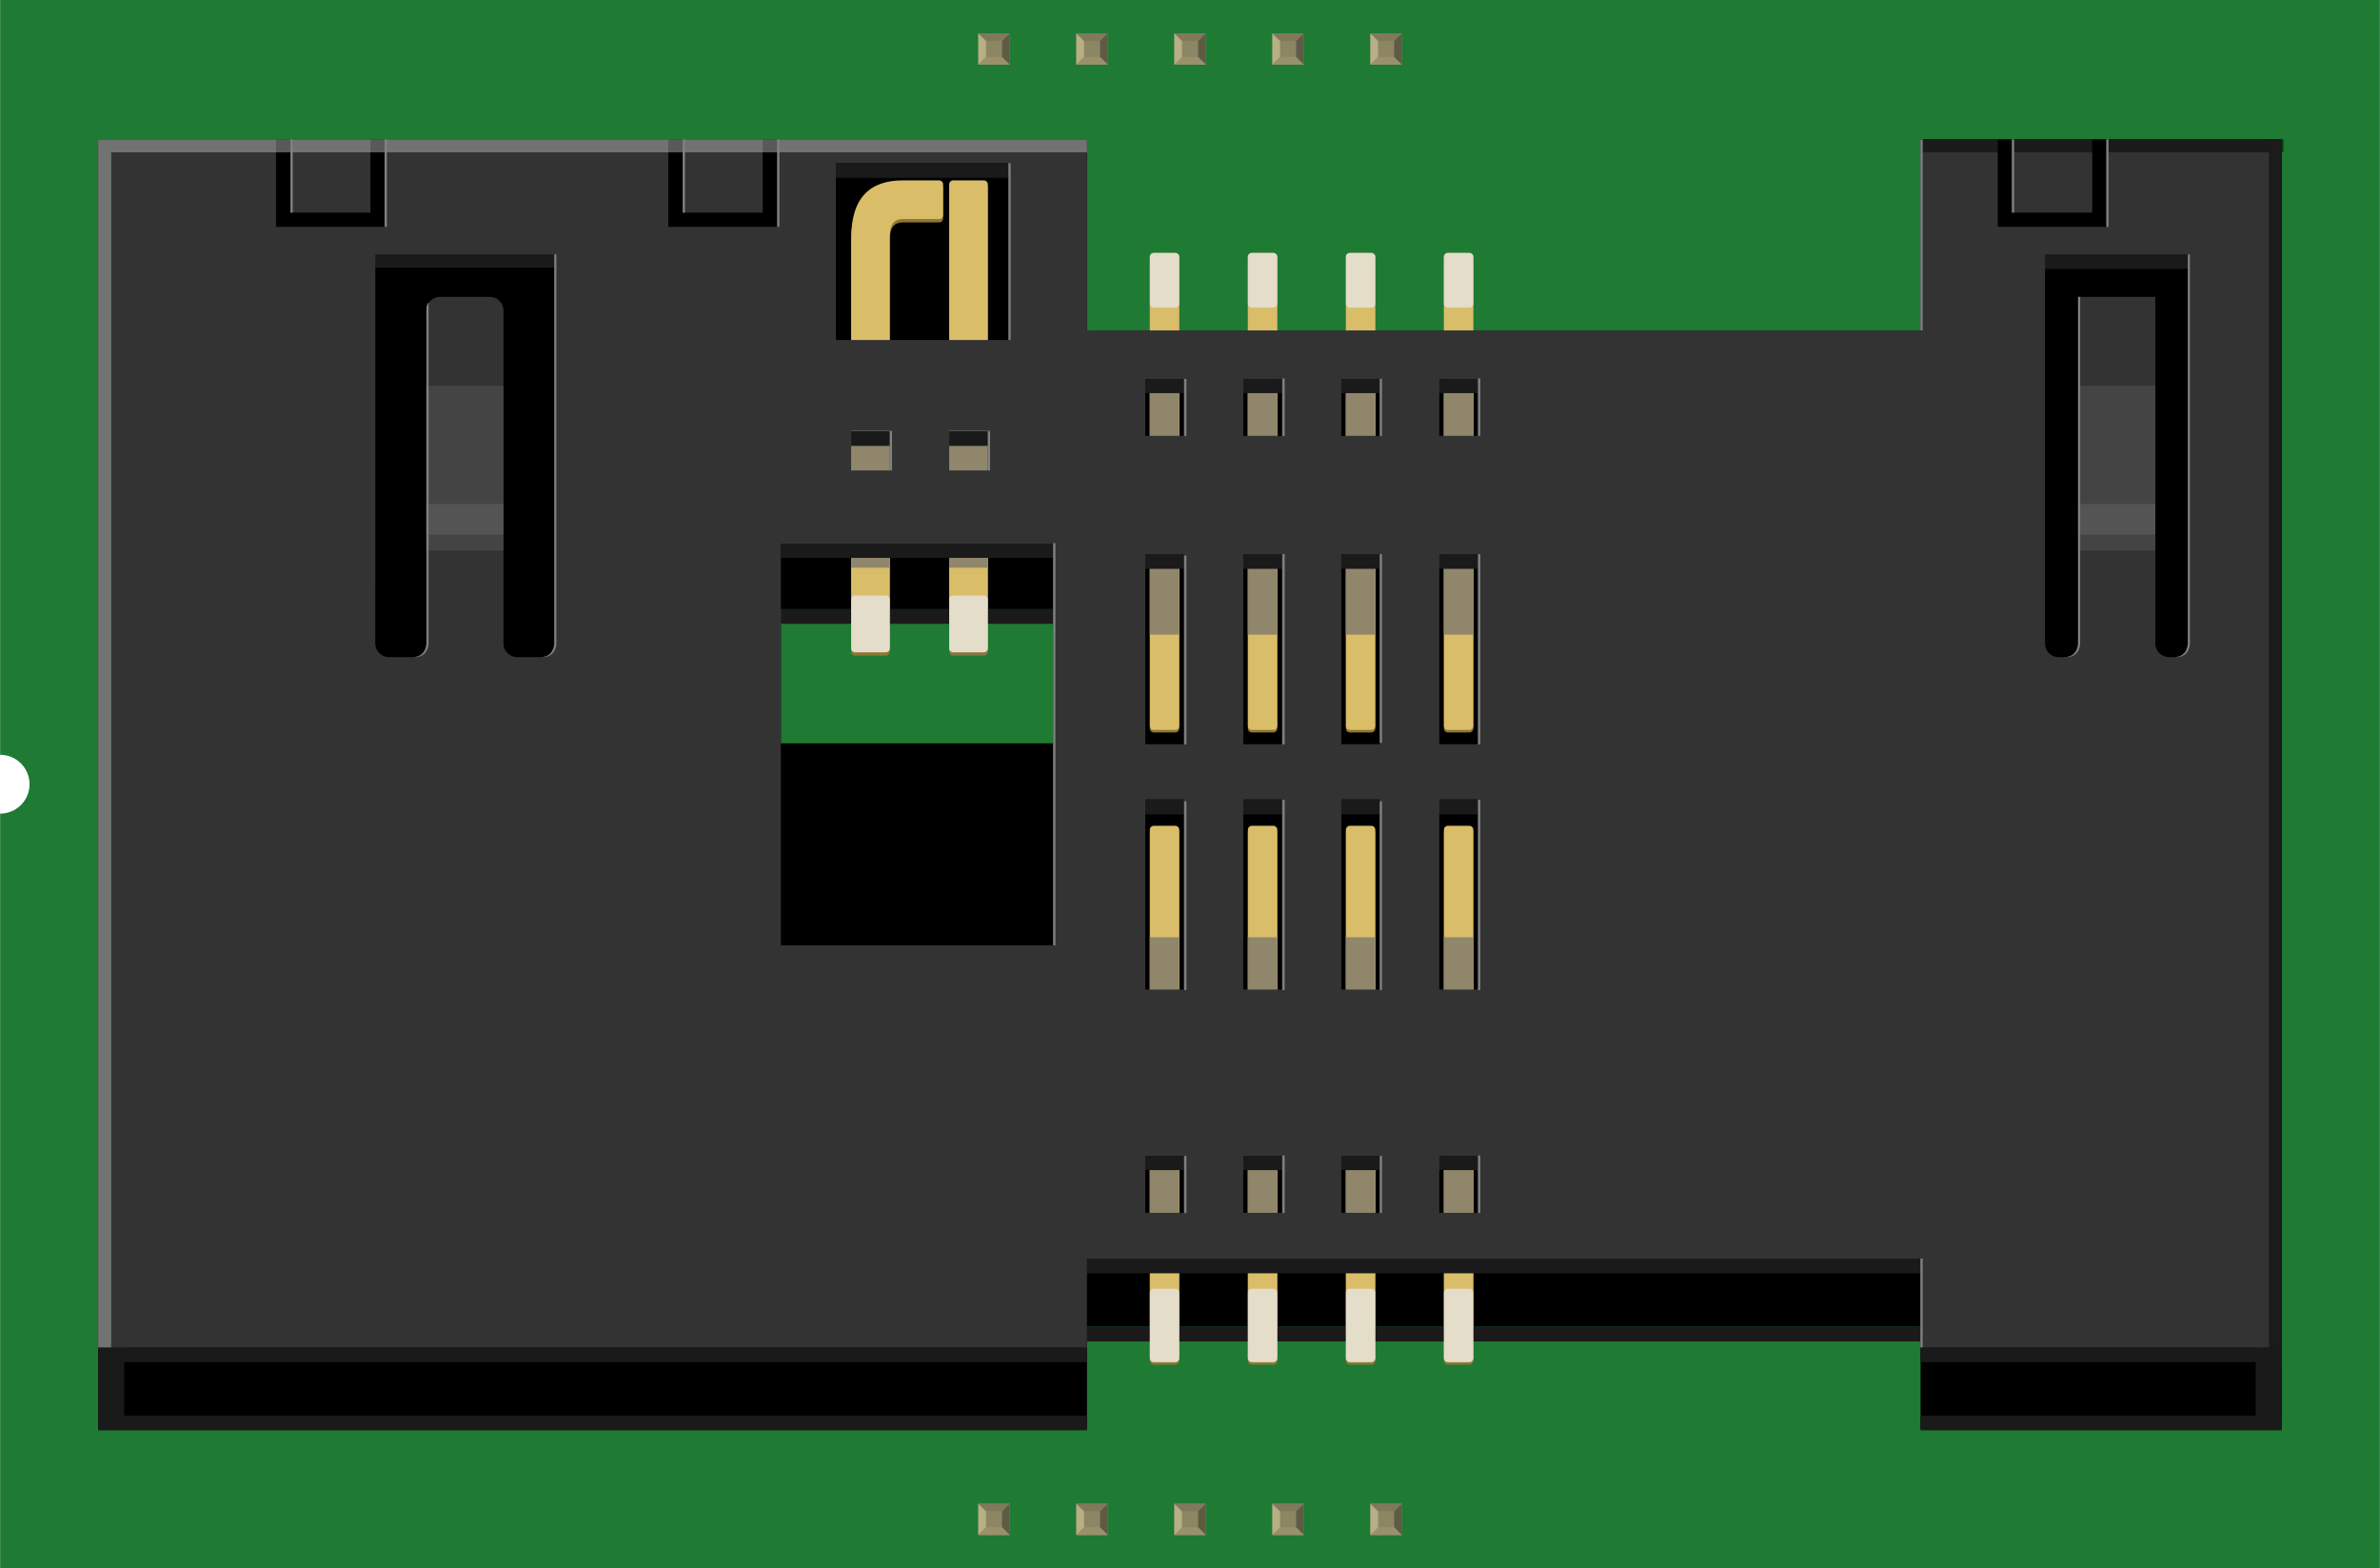<?xml version='1.0' encoding='UTF-8' standalone='no'?>
<!-- Created with Fritzing (http://www.fritzing.org/) -->
<svg xmlns="http://www.w3.org/2000/svg" width="2.428in" x="0in" version="1.2" y="0in"  height="1.6in" viewBox="0 0 2427.74 1600" baseProfile="tiny" xmlns:svg="http://www.w3.org/2000/svg">
 <desc>Fritzing breadboard generated by brd2svg</desc>
 <g id="breadboard">
  <g id="icon">
   <path fill="#1F7A34" stroke="none" stroke-width="0" d="M0,0L0,770A30,30 0 0 1 0,830L0,1600L2427.74,1600L2427.74,0L0,0z"/>
   <g transform="translate(100,142.125)">
    <path stroke-width="0" d="M1008.78,1315.75l0,-104.389l850.389,0l0,104.389l368.569,0L2227.74,0L1859.17,0l0,194.958L1008.78,194.958L1008.78,0L0,0l0,1315.75L1008.78,1315.75zM696.472,479.292l277.778,0l0,136.903l-277.778,0L696.472,479.292z"/>
    <g stroke-width="0">
     <g stroke-width="0">
      <g stroke-width="0">
       <path fill="#8E7735" stroke-width="0" d="M1372.9,122.514c0,-2.208,1.806,-4,4,-4l22,0c2.194,0,4,1.792,4,4l0,478.569c0,2.208,-1.806,4,-4,4l-21.986,0c-2.194,0,-4,-1.792,-4,-4L1372.9,122.514z"/>
      </g>
      <g stroke-width="0">
       <path fill="#8E7735" stroke-width="0" d="M1272.92,122.514c0,-2.208,1.806,-4,4,-4l21.986,0c2.194,0,4,1.792,4,4l0,478.569c0,2.208,-1.806,4,-4,4l-21.986,0c-2.194,0,-4,-1.792,-4,-4L1272.92,122.514z"/>
      </g>
      <g stroke-width="0">
       <path fill="#8E7735" stroke-width="0" d="M1172.9,122.514c0,-2.208,1.806,-4,4,-4l22,0c2.194,0,4,1.792,4,4l0,478.569c0,2.208,-1.806,4,-4,4l-21.986,0c-2.194,0,-4,-1.792,-4,-4L1172.9,122.514z"/>
      </g>
      <g stroke-width="0">
       <path fill="#8E7735" stroke-width="0" d="M1072.9,122.514c0,-2.208,1.792,-4,4,-4l21.986,0c2.208,0,4,1.792,4,4l0,478.569c0,2.208,-1.792,4,-4,4l-21.986,0c-2.208,0,-4,-1.792,-4,-4L1072.9,122.514z"/>
      </g>
     </g>
    </g>
    <g stroke-width="0">
     <g stroke-width="0">
      <g stroke-width="0">
       <path fill="#8E7735" stroke-width="0" d="M1372.92,706.917c0,-2.194,1.806,-4,4,-4l21.986,0c2.194,0,4,1.806,4,4l0,539.097c0,2.194,-1.806,4,-4,4l-21.986,0c-2.194,0,-4,-1.806,-4,-4L1372.92,706.917z"/>
      </g>
      <g stroke-width="0">
       <path fill="#8E7735" stroke-width="0" d="M1272.92,706.917c0,-2.194,1.806,-4,4,-4l21.986,0c2.194,0,4,1.806,4,4l0,539.097c0,2.194,-1.806,4,-4,4l-21.986,0c-2.194,0,-4,-1.806,-4,-4L1272.92,706.917z"/>
      </g>
      <g stroke-width="0">
       <path fill="#8E7735" stroke-width="0" d="M1172.92,706.917c0,-2.194,1.806,-4,4,-4l21.986,0c2.194,0,4,1.806,4,4l0,539.097c0,2.194,-1.806,4,-4,4l-21.986,0c-2.194,0,-4,-1.806,-4,-4L1172.92,706.917z"/>
      </g>
      <g stroke-width="0">
       <path fill="#8E7735" stroke-width="0" d="M1072.9,706.917c0,-2.194,1.792,-4,4,-4l21.986,0c2.208,0,4,1.806,4,4l0,539.097c0,2.194,-1.792,4,-4,4l-21.986,0c-2.208,0,-4,-1.806,-4,-4L1072.9,706.917z"/>
      </g>
     </g>
    </g>
    <g stroke-width="0">
     <path fill="#887746" stroke-width="0" d="M868.222,49.375c0,-2.208,1.792,-4,4,-4l31.375,0c2.208,0,4,1.792,4,4l0,473.347c0,2.208,-1.792,4,-4,4L872.222,526.722c-2.208,0,-4,-1.792,-4,-4L868.222,49.375z"/>
    </g>
    <g stroke-width="0">
     <path fill="#8E7735" stroke-width="0" d="M803.583,526.722c2.208,0,4,-1.792,4,-4c0,0,0,-409.986,0,-418.236s0.583,-19.708,13.167,-19.708s37.236,0,37.236,0c2.208,0,4,-1.792,4,-4L861.986,49.375c0,-2.208,-1.792,-4,-4,-4c0,0,-8.875,0,-37.236,0c-32.847,0,-52.542,17.014,-52.542,59.111c0,30.264,0,418.236,0,418.236c0,2.208,1.792,4,4,4L803.583,526.722z"/>
    </g>
    <rect width="277.778" x="696.472" y="479.292" fill="#1A1A1A" height="15" stroke-width="0"/>
    <g stroke-width="0">
     <polygon fill="#1A1A1A" points="0,1301.99,1008.78,1301.99,1008.78,1211.36,1859.17,1211.36,1859.17,1301.99,2227.74,1301.99,2227.74,1316.99,1859.17,1316.99,1859.17,1226.36,1008.78,1226.36,1008.78,1316.99,0,1316.99" stroke-width="0"/>
    </g>
    <g stroke-width="0">
     <g stroke-width="0">
      <g stroke-width="0">
       <path fill="#DABD68" stroke-width="0" d="M1372.9,119.903c0,-2.208,1.806,-4,4,-4l22,0c2.194,0,4,1.792,4,4L1402.9,598.472c0,2.208,-1.806,4,-4,4l-21.986,0c-2.194,0,-4,-1.792,-4,-4L1372.9,119.903z"/>
      </g>
      <g stroke-width="0">
       <path fill="#DABD68" stroke-width="0" d="M1272.92,119.903c0,-2.208,1.806,-4,4,-4l21.986,0c2.194,0,4,1.792,4,4L1302.9,598.472c0,2.208,-1.806,4,-4,4l-21.986,0c-2.194,0,-4,-1.792,-4,-4L1272.92,119.903z"/>
      </g>
      <g stroke-width="0">
       <path fill="#DABD68" stroke-width="0" d="M1172.9,119.903c0,-2.208,1.806,-4,4,-4l22,0c2.194,0,4,1.792,4,4L1202.9,598.472c0,2.208,-1.806,4,-4,4l-21.986,0c-2.194,0,-4,-1.792,-4,-4L1172.9,119.903z"/>
      </g>
      <g stroke-width="0">
       <path fill="#DABD68" stroke-width="0" d="M1072.9,119.903c0,-2.208,1.792,-4,4,-4l21.986,0c2.208,0,4,1.792,4,4L1102.89,598.472c0,2.208,-1.792,4,-4,4l-21.986,0c-2.208,0,-4,-1.792,-4,-4L1072.9,119.903z"/>
      </g>
     </g>
    </g>
    <g stroke-width="0">
     <rect width="29.986" x="1372.92" y="218.333" fill="#8F866C" height="286.917" stroke-width="0"/>
     <rect width="29.986" x="1272.92" y="218.333" fill="#8F866C" height="286.917" stroke-width="0"/>
     <rect width="29.986" x="1172.92" y="218.333" fill="#8F866C" height="286.917" stroke-width="0"/>
     <rect width="29.986" x="1072.9" y="218.333" fill="#8F866C" height="286.917" stroke-width="0"/>
    </g>
    <g stroke-width="0">
     <g stroke-width="0">
      <g stroke-width="0">
       <path fill="#DABD68" stroke-width="0" d="M1372.92,704.306c0,-2.194,1.806,-4,4,-4l21.986,0c2.194,0,4,1.806,4,4l0,539.097c0,2.194,-1.806,4,-4,4l-21.986,0c-2.194,0,-4,-1.806,-4,-4L1372.92,704.306z"/>
      </g>
      <g stroke-width="0">
       <path fill="#DABD68" stroke-width="0" d="M1272.92,704.306c0,-2.194,1.806,-4,4,-4l21.986,0c2.194,0,4,1.806,4,4l0,539.097c0,2.194,-1.806,4,-4,4l-21.986,0c-2.194,0,-4,-1.806,-4,-4L1272.92,704.306z"/>
      </g>
      <g stroke-width="0">
       <path fill="#DABD68" stroke-width="0" d="M1172.92,704.306c0,-2.194,1.806,-4,4,-4l21.986,0c2.194,0,4,1.806,4,4l0,539.097c0,2.194,-1.806,4,-4,4l-21.986,0c-2.194,0,-4,-1.806,-4,-4L1172.92,704.306z"/>
      </g>
      <g stroke-width="0">
       <path fill="#DABD68" stroke-width="0" d="M1072.9,704.306c0,-2.194,1.792,-4,4,-4l21.986,0c2.208,0,4,1.806,4,4l0,539.097c0,2.194,-1.792,4,-4,4l-21.986,0c-2.208,0,-4,-1.806,-4,-4L1072.9,704.306z"/>
      </g>
     </g>
    </g>
    <g opacity="0.77" stroke-width="0">
     <g stroke-width="0">
      <g stroke-width="0">
       <path fill="#E6E6E6" stroke-width="0" d="M1372.92,1176.54c0,-2.194,1.806,-4,4,-4l21.986,0c2.194,0,4,1.806,4,4l0,66.875c0,2.194,-1.806,4,-4,4l-21.986,0c-2.194,0,-4,-1.806,-4,-4L1372.92,1176.54z"/>
      </g>
      <g stroke-width="0">
       <path fill="#E6E6E6" stroke-width="0" d="M1272.92,1176.54c0,-2.194,1.806,-4,4,-4l21.986,0c2.194,0,4,1.806,4,4l0,66.875c0,2.194,-1.806,4,-4,4l-21.986,0c-2.194,0,-4,-1.806,-4,-4L1272.92,1176.54z"/>
      </g>
      <g stroke-width="0">
       <path fill="#E6E6E6" stroke-width="0" d="M1172.92,1176.54c0,-2.194,1.806,-4,4,-4l21.986,0c2.194,0,4,1.806,4,4l0,66.875c0,2.194,-1.806,4,-4,4l-21.986,0c-2.194,0,-4,-1.806,-4,-4L1172.92,1176.54z"/>
      </g>
      <g stroke-width="0">
       <path fill="#E6E6E6" stroke-width="0" d="M1072.9,1176.54c0,-2.194,1.792,-4,4,-4l21.986,0c2.208,0,4,1.806,4,4l0,66.875c0,2.194,-1.792,4,-4,4l-21.986,0c-2.208,0,-4,-1.806,-4,-4L1072.9,1176.54z"/>
      </g>
     </g>
    </g>
    <g opacity="0.77" stroke-width="0">
     <g stroke-width="0">
      <g stroke-width="0">
       <path fill="#E6E6E6" stroke-width="0" d="M1372.92,119.903c0,-2.208,1.806,-4,4,-4l21.986,0c2.194,0,4,1.792,4,4l0,47.778c0,2.208,-1.806,4,-4,4l-21.986,0c-2.194,0,-4,-1.792,-4,-4L1372.92,119.903z"/>
      </g>
      <g stroke-width="0">
       <path fill="#E6E6E6" stroke-width="0" d="M1272.92,119.903c0,-2.208,1.806,-4,4,-4l21.986,0c2.194,0,4,1.792,4,4l0,47.778c0,2.208,-1.806,4,-4,4l-21.986,0c-2.194,0,-4,-1.792,-4,-4L1272.92,119.903z"/>
      </g>
      <g stroke-width="0">
       <path fill="#E6E6E6" stroke-width="0" d="M1172.92,119.903c0,-2.208,1.806,-4,4,-4l21.986,0c2.194,0,4,1.792,4,4l0,47.778c0,2.208,-1.806,4,-4,4l-21.986,0c-2.194,0,-4,-1.792,-4,-4L1172.92,119.903z"/>
      </g>
      <g stroke-width="0">
       <path fill="#E6E6E6" stroke-width="0" d="M1072.9,119.903c0,-2.208,1.792,-4,4,-4l21.986,0c2.208,0,4,1.792,4,4l0,47.778c0,2.208,-1.792,4,-4,4l-21.986,0c-2.208,0,-4,-1.792,-4,-4L1072.9,119.903z"/>
      </g>
     </g>
    </g>
    <g stroke-width="0">
     <rect width="29.986" x="1372.92" y="814.028" fill="#8F866C" height="288.833" stroke-width="0"/>
     <rect width="29.986" x="1272.92" y="814.028" fill="#8F866C" height="288.833" stroke-width="0"/>
     <rect width="29.986" x="1172.92" y="814.028" fill="#8F866C" height="288.833" stroke-width="0"/>
     <rect width="29.986" x="1072.9" y="814.028" fill="#8F866C" height="288.833" stroke-width="0"/>
    </g>
    <g stroke-width="0">
     <path fill="#DABD68" stroke-width="0" d="M868.222,45.903c0,-2.208,1.792,-4,4,-4l31.375,0c2.208,0,4,1.792,4,4l0,473.347c0,2.208,-1.792,4,-4,4L872.222,523.25c-2.208,0,-4,-1.792,-4,-4L868.222,45.903z"/>
    </g>
    <g opacity="0.77" stroke-width="0">
     <path fill="#E6E6E6" stroke-width="0" d="M868.222,469.347c0,-2.208,1.792,-4,4,-4l31.375,0c2.208,0,4,1.792,4,4l0,49.903c0,2.208,-1.792,4,-4,4L872.222,523.25c-2.208,0,-4,-1.792,-4,-4L868.222,469.347z"/>
    </g>
    <rect width="39.375" x="868.222" y="218.333" fill="#8F866C" height="218.694" stroke-width="0"/>
    <g stroke-width="0">
     <path fill="#DABD68" stroke-width="0" d="M803.583,523.25c2.208,0,4,-1.792,4,-4c0,0,0,-409.986,0,-418.236s0.583,-19.708,13.167,-19.708s37.236,0,37.236,0c2.208,0,4,-1.792,4,-4L861.986,45.903c0,-2.208,-1.792,-4,-4,-4c0,0,-8.875,0,-37.236,0c-32.847,0,-52.542,17.014,-52.542,59.111c0,30.264,0,418.236,0,418.236c0,2.208,1.792,4,4,4L803.583,523.25z"/>
    </g>
    <rect width="39.375" x="768.222" y="218.333" fill="#8F866C" height="218.694" stroke-width="0"/>
    <rect width="26.625" x="0" y="1232.42" fill="#1A1A1A" height="83.333" stroke-width="0"/>
    <rect width="26.611" x="2201.12" y="1232.42" fill="#1A1A1A" height="83.333" stroke-width="0"/>
    <g stroke-width="0">
     <polygon fill="#1A1A1A" points="0,1232.42,1008.78,1232.42,1008.78,1141.79,1859.17,1141.79,1859.17,1232.42,2227.74,1232.42,2227.74,1247.42,1859.17,1247.42,1859.17,1156.81,1008.78,1156.81,1008.78,1247.42,0,1247.42" stroke-width="0"/>
    </g>
    <rect width="13.306" x="2211.24" y="0" height="1232.42" stroke-width="0"/>
    <g opacity="0.77" stroke-width="0">
     <path fill="#E6E6E6" stroke-width="0" d="M768.222,469.347c0,-2.208,1.792,-4,4,-4l31.375,0c2.208,0,4,1.792,4,4l0,49.903c0,2.208,-1.792,4,-4,4L772.222,523.25c-2.208,0,-4,-1.792,-4,-4L768.222,469.347z"/>
    </g>
    <rect width="277.778" x="696.472" y="411.972" fill="#1A1A1A" height="15" stroke-width="0"/>
    <rect width="177.139" x="752.611" y="24.306" fill="#1A1A1A" height="15" stroke-width="0"/>
    <rect width="177.139" x="752.611" y="297.736" fill="#1A1A1A" height="15" stroke-width="0"/>
    <rect width="383.083" x="1055.56" y="243.917" fill="#1A1A1A" height="15" stroke-width="0"/>
    <rect width="383.083" x="196.194" y="115.903" fill="#1A1A1A" height="15" stroke-width="0"/>
    <rect width="223.958" x="1935.18" y="117.208" fill="#1A1A1A" height="15" stroke-width="0"/>
    <rect width="383.083" x="1055.56" y="423.153" fill="#1A1A1A" height="15" stroke-width="0"/>
    <rect width="383.083" x="1055.56" y="673.75" fill="#1A1A1A" height="15" stroke-width="0"/>
    <rect width="383.083" x="1055.56" y="1036.56" fill="#1A1A1A" height="15" stroke-width="0"/>
    <g stroke-width="0">
     <rect width="81.597" x="1952.71" y="0" fill="#333333" height="74.778" stroke-width="0"/>
     <rect width="81.597" x="196.194" y="0" fill="#333333" height="74.778" stroke-width="0"/>
     <path fill="#333333" stroke-width="0" d="M1008.78,1232.42l0,-90.611l850.389,0l0,90.611l368.569,0L2227.74,0l-178.667,0l0,89.306l-111.111,0L1937.96,0l-78.792,0l0,194.958L1008.78,194.958L1008.78,0L692.722,0l0,89.306l-111.111,0L581.611,0L292.542,0l0,89.306l-111.111,0L181.431,0L0,0l0,1232.42L1008.78,1232.42zM1986.13,397.458L1986.13,131.292L1986.13,117.389l13.889,0l118.028,0l13.917,0l0,13.903l0,266.167l0,116.889c0,7.653,-6.25,13.903,-13.903,13.903l-5.472,0c-7.653,0,-13.903,-6.25,-13.903,-13.903l0,-116.889L2098.68,160.694l-78.708,0l0,236.764l0,116.889c0,7.653,-6.25,13.903,-13.903,13.903l-6.056,0c-7.653,0,-13.903,-6.25,-13.903,-13.903L1986.11,397.458zM752.611,24.194l177.083,0l0,180.556l-177.083,0L752.611,24.194zM696.472,412.5l277.778,0l0,409.736l-277.778,0L696.472,412.5zM282.708,397.458L282.708,131.292L282.708,117.389l13.903,0l155.056,0l13.903,0l0,13.903l0,266.167l0,116.889c0,7.653,-6.25,13.903,-13.903,13.903l-24.278,0c-7.653,0,-13.903,-6.25,-13.903,-13.903l0,-116.889L413.486,174.597c0,-7.653,-6.25,-13.903,-13.903,-13.903l-50.903,0c-7.653,0,-13.903,6.25,-13.903,13.903l0,222.861l0,116.889c0,7.653,-6.25,13.903,-13.903,13.903l-24.264,0c-7.653,0,-13.903,-6.25,-13.903,-13.903L282.708,397.458zM1368.22,244.375l39.375,0l0,58.125l-39.375,0L1368.22,244.375zM1268.22,244.375l39.375,0l0,58.125l-39.375,0L1268.22,244.375zM1168.22,244.375l39.375,0l0,58.125l-39.375,0L1168.22,244.375zM1068.21,244.375l39.375,0l0,58.125l-39.375,0L1068.21,244.375zM1368.22,1036.99l39.375,0l0,58.111l-39.375,0L1368.22,1036.99zM1268.22,1036.99l39.375,0l0,58.111l-39.375,0L1268.22,1036.99zM1168.22,1036.99l39.375,0l0,58.111l-39.375,0L1168.22,1036.99zM1068.21,1036.99l39.375,0l0,58.111l-39.375,0L1068.21,1036.99zM1368.22,423.125l39.375,0l0,194l-39.375,0L1368.22,423.125zM1268.22,423.125l39.375,0l0,194l-39.375,0L1268.22,423.125zM1168.22,423.125l39.375,0l0,194l-39.375,0L1168.22,423.125zM1068.21,423.125l39.375,0l0,194l-39.375,0L1068.21,423.125zM1368.22,673.389l39.375,0L1407.6,867.361l-39.375,0L1368.22,673.389zM1268.22,673.389l39.375,0L1307.6,867.361l-39.375,0L1268.22,673.389zM1168.22,673.389l39.375,0L1207.6,867.361l-39.375,0L1168.22,673.389zM1068.21,673.389l39.375,0L1107.58,867.361l-39.375,0L1068.21,673.389zM868.236,297.403l39.361,0l0,40.389l-39.361,0L868.236,297.403zM768.222,297.403l39.375,0l0,40.389l-39.375,0L768.222,297.403z"/>
     <rect width="81.597" x="596.361" y="0" fill="#333333" height="74.778" stroke-width="0"/>
    </g>
    <polygon opacity="0.5" fill="#B3B3B3" points="1008.78,0,13.306,0,0,0,0,13.292,0,1232.42,13.306,1232.42,13.306,13.292,1008.78,13.292" stroke-width="0"/>
    <polygon opacity="0.47" points="2229.47,0,2227.88,0,2214.58,0,1859.01,0,1859.01,13.292,2214.58,13.292,2214.58,1232.42,2227.88,1232.42,2227.88,13.292,2229.47,13.292" stroke-width="0"/>
    <g opacity="0.66" stroke-width="0">
     <rect width="78.708" x="334.778" y="251.417" fill="#4D4D4D" height="168.056" stroke-width="0"/>
     <rect width="78.708" x="334.778" y="371.986" fill="#666666" height="31.25" stroke-width="0"/>
    </g>
    <g opacity="0.66" stroke-width="0">
     <rect width="78.736" x="2019.96" y="251.417" fill="#4D4D4D" height="168.056" stroke-width="0"/>
     <rect width="78.736" x="2019.96" y="371.986" fill="#666666" height="31.25" stroke-width="0"/>
    </g>
    <g stroke-width="0">
     <path fill="#808080" stroke-width="0" d="M467.458,117.389l0,396.958c0,0,0,13.903,-13.903,13.903L451.389,528.25c13.903,0,13.903,-13.903,13.903,-13.903L465.292,117.389L467.458,117.389z"/>
     <path fill="#808080" stroke-width="0" d="M2133.97,117.389l0,396.958c0,0,0,13.903,-13.903,13.903l-2.167,0c13.903,0,13.903,-13.903,13.903,-13.903L2131.81,117.389L2133.97,117.389z"/>
     <rect width="2.319" x="292.208" y="0" fill="#808080" height="89.306" stroke-width="0"/>
     <rect width="2.319" x="974.264" y="411.917" fill="#808080" height="410.264" stroke-width="0"/>
     <rect width="2.319" x="196.194" y="0" fill="#808080" height="74.778" stroke-width="0"/>
     <rect width="2.333" x="2048.61" y="0" fill="#808080" height="89.306" stroke-width="0"/>
     <rect width="2.333" x="1952.28" y="0" fill="#808080" height="74.778" stroke-width="0"/>
     <rect width="2.333" x="1859.01" y="-0.028" fill="#808080" height="194.958" stroke-width="0"/>
     <rect width="2.333" x="1859.01" y="1141.79" fill="#808080" height="90.611" stroke-width="0"/>
     <rect width="2.319" x="692.708" y="0" fill="#808080" height="89.306" stroke-width="0"/>
     <rect width="2.319" x="596.361" y="0" fill="#808080" height="74.778" stroke-width="0"/>
     <rect width="2.319" x="928.597" y="24.292" fill="#808080" height="180.444" stroke-width="0"/>
     <rect width="2.319" x="807.583" y="297.403" fill="#808080" height="40.444" stroke-width="0"/>
     <rect width="2.319" x="907.597" y="297.403" fill="#808080" height="40.444" stroke-width="0"/>
     <rect width="2.319" x="1107.89" y="244.375" fill="#808080" height="58.194" stroke-width="0"/>
     <rect width="2.333" x="1208.14" y="243.917" fill="#808080" height="58.667" stroke-width="0"/>
     <rect width="2.319" x="1307.43" y="244.375" fill="#808080" height="58.194" stroke-width="0"/>
     <rect width="2.333" x="1407.68" y="243.917" fill="#808080" height="58.667" stroke-width="0"/>
     <rect width="2.319" x="1107.9" y="424.667" fill="#808080" height="192.611" stroke-width="0"/>
     <rect width="2.333" x="1208.14" y="423.139" fill="#808080" height="194.139" stroke-width="0"/>
     <rect width="2.319" x="1307.43" y="423.139" fill="#808080" height="192.611" stroke-width="0"/>
     <rect width="2.333" x="1407.68" y="423.139" fill="#808080" height="194.139" stroke-width="0"/>
     <rect width="2.319" x="1107.9" y="675.278" fill="#808080" height="192.611" stroke-width="0"/>
     <rect width="2.333" x="1208.14" y="673.736" fill="#808080" height="194.153" stroke-width="0"/>
     <rect width="2.319" x="1307.43" y="675.278" fill="#808080" height="192.611" stroke-width="0"/>
     <rect width="2.333" x="1407.68" y="673.736" fill="#808080" height="194.153" stroke-width="0"/>
     <rect width="2.319" x="1107.9" y="1037.04" fill="#808080" height="58.264" stroke-width="0"/>
     <rect width="2.333" x="1208.14" y="1036.57" fill="#808080" height="58.736" stroke-width="0"/>
     <rect width="2.319" x="1307.43" y="1037.04" fill="#808080" height="58.264" stroke-width="0"/>
     <rect width="2.333" x="1407.68" y="1036.57" fill="#808080" height="58.736" stroke-width="0"/>
     <path fill="#808080" stroke-width="0" d="M337.097,166.514l0,347.819c0,0,0,13.903,-13.903,13.903l-2.167,0c13.903,0,13.903,-13.903,13.903,-13.903s0,-323.278,0,-331.514S334.125,169.556,337.097,166.514z"/>
     <path fill="#808080" stroke-width="0" d="M2021.99,160.694l0,353.653c0,0,0,13.903,-13.903,13.903l-2.167,0c13.903,0,13.903,-13.903,13.903,-13.903L2019.82,160.694L2021.99,160.694z"/>
    </g>
   </g>
  </g>
  <g transform="translate(997.905,1534.05)">
   <rect width="31.93" x="0" y="0" fill="#8D8C8C" height="31.9" id="connector0pin" stroke-width="0"/>
   <rect width="16.444" x="7.792" y="7.735" fill="#8C8663" height="16.415" stroke-width="0"/>
   <polygon fill="#B8AF82" points="0,31.9,7.792,24.137,7.792,6.972,0,0" stroke-width="0"/>
   <polygon fill="#80795B" points="24.208,7.763,7.903,7.763,0,0,31.93,0" stroke-width="0"/>
   <polygon fill="#5E5B43" points="24.208,24.137,24.208,7.763,31.93,0,31.93,31.9" stroke-width="0"/>
   <polygon fill="#9A916C" points="0,31.9,7.875,24.137,24.208,24.137,31.93,31.9" stroke-width="0"/>
  </g>
  <g transform="translate(997.905,34.05)">
   <rect width="31.93" x="0" y="0" fill="#8D8C8C" height="31.9" id="connector9pin" stroke-width="0"/>
   <rect width="16.444" x="7.792" y="7.735" fill="#8C8663" height="16.415" stroke-width="0"/>
   <polygon fill="#B8AF82" points="0,31.9,7.792,24.137,7.792,6.972,0,0" stroke-width="0"/>
   <polygon fill="#80795B" points="24.208,7.763,7.903,7.763,0,0,31.93,0" stroke-width="0"/>
   <polygon fill="#5E5B43" points="24.208,24.137,24.208,7.763,31.93,0,31.93,31.9" stroke-width="0"/>
   <polygon fill="#9A916C" points="0,31.9,7.875,24.137,24.208,24.137,31.93,31.9" stroke-width="0"/>
  </g>
  <g transform="translate(1097.9,1534.05)">
   <rect width="31.93" x="0" y="0" fill="#8D8C8C" height="31.9" id="connector1pin" stroke-width="0"/>
   <rect width="16.444" x="7.792" y="7.735" fill="#8C8663" height="16.415" stroke-width="0"/>
   <polygon fill="#B8AF82" points="0,31.9,7.792,24.137,7.792,6.972,0,0" stroke-width="0"/>
   <polygon fill="#80795B" points="24.208,7.763,7.903,7.763,0,0,31.93,0" stroke-width="0"/>
   <polygon fill="#5E5B43" points="24.208,24.137,24.208,7.763,31.93,0,31.93,31.9" stroke-width="0"/>
   <polygon fill="#9A916C" points="0,31.9,7.875,24.137,24.208,24.137,31.93,31.9" stroke-width="0"/>
  </g>
  <g transform="translate(1097.9,34.05)">
   <rect width="31.93" x="0" y="0" fill="#8D8C8C" height="31.9" id="connector8pin" stroke-width="0"/>
   <rect width="16.444" x="7.792" y="7.735" fill="#8C8663" height="16.415" stroke-width="0"/>
   <polygon fill="#B8AF82" points="0,31.9,7.792,24.137,7.792,6.972,0,0" stroke-width="0"/>
   <polygon fill="#80795B" points="24.208,7.763,7.903,7.763,0,0,31.93,0" stroke-width="0"/>
   <polygon fill="#5E5B43" points="24.208,24.137,24.208,7.763,31.93,0,31.93,31.9" stroke-width="0"/>
   <polygon fill="#9A916C" points="0,31.9,7.875,24.137,24.208,24.137,31.93,31.9" stroke-width="0"/>
  </g>
  <g transform="translate(1197.9,1534.05)">
   <rect width="31.93" x="0" y="0" fill="#8D8C8C" height="31.9" id="connector2pin" stroke-width="0"/>
   <rect width="16.444" x="7.792" y="7.735" fill="#8C8663" height="16.415" stroke-width="0"/>
   <polygon fill="#B8AF82" points="0,31.9,7.792,24.137,7.792,6.972,0,0" stroke-width="0"/>
   <polygon fill="#80795B" points="24.208,7.763,7.903,7.763,0,0,31.93,0" stroke-width="0"/>
   <polygon fill="#5E5B43" points="24.208,24.137,24.208,7.763,31.93,0,31.93,31.9" stroke-width="0"/>
   <polygon fill="#9A916C" points="0,31.9,7.875,24.137,24.208,24.137,31.93,31.9" stroke-width="0"/>
  </g>
  <g transform="translate(1197.9,34.05)">
   <rect width="31.93" x="0" y="0" fill="#8D8C8C" height="31.9" id="connector7pin" stroke-width="0"/>
   <rect width="16.444" x="7.792" y="7.735" fill="#8C8663" height="16.415" stroke-width="0"/>
   <polygon fill="#B8AF82" points="0,31.9,7.792,24.137,7.792,6.972,0,0" stroke-width="0"/>
   <polygon fill="#80795B" points="24.208,7.763,7.903,7.763,0,0,31.93,0" stroke-width="0"/>
   <polygon fill="#5E5B43" points="24.208,24.137,24.208,7.763,31.93,0,31.93,31.9" stroke-width="0"/>
   <polygon fill="#9A916C" points="0,31.9,7.875,24.137,24.208,24.137,31.93,31.9" stroke-width="0"/>
  </g>
  <g transform="translate(1297.9,1534.05)">
   <rect width="31.93" x="0" y="0" fill="#8D8C8C" height="31.9" id="connector3pin" stroke-width="0"/>
   <rect width="16.444" x="7.792" y="7.735" fill="#8C8663" height="16.415" stroke-width="0"/>
   <polygon fill="#B8AF82" points="0,31.9,7.792,24.137,7.792,6.972,0,0" stroke-width="0"/>
   <polygon fill="#80795B" points="24.208,7.763,7.903,7.763,0,0,31.93,0" stroke-width="0"/>
   <polygon fill="#5E5B43" points="24.208,24.137,24.208,7.763,31.93,0,31.93,31.9" stroke-width="0"/>
   <polygon fill="#9A916C" points="0,31.9,7.875,24.137,24.208,24.137,31.93,31.9" stroke-width="0"/>
  </g>
  <g transform="translate(1297.9,34.05)">
   <rect width="31.93" x="0" y="0" fill="#8D8C8C" height="31.9" id="connector6pin" stroke-width="0"/>
   <rect width="16.444" x="7.792" y="7.735" fill="#8C8663" height="16.415" stroke-width="0"/>
   <polygon fill="#B8AF82" points="0,31.9,7.792,24.137,7.792,6.972,0,0" stroke-width="0"/>
   <polygon fill="#80795B" points="24.208,7.763,7.903,7.763,0,0,31.93,0" stroke-width="0"/>
   <polygon fill="#5E5B43" points="24.208,24.137,24.208,7.763,31.93,0,31.93,31.9" stroke-width="0"/>
   <polygon fill="#9A916C" points="0,31.9,7.875,24.137,24.208,24.137,31.93,31.9" stroke-width="0"/>
  </g>
  <g transform="translate(1397.9,1534.05)">
   <rect width="31.93" x="0" y="0" fill="#8D8C8C" height="31.9" id="connector4pin" stroke-width="0"/>
   <rect width="16.444" x="7.792" y="7.735" fill="#8C8663" height="16.415" stroke-width="0"/>
   <polygon fill="#B8AF82" points="0,31.9,7.792,24.137,7.792,6.972,0,0" stroke-width="0"/>
   <polygon fill="#80795B" points="24.208,7.763,7.903,7.763,0,0,31.93,0" stroke-width="0"/>
   <polygon fill="#5E5B43" points="24.208,24.137,24.208,7.763,31.93,0,31.93,31.9" stroke-width="0"/>
   <polygon fill="#9A916C" points="0,31.9,7.875,24.137,24.208,24.137,31.93,31.9" stroke-width="0"/>
  </g>
  <g transform="translate(1397.9,34.05)">
   <rect width="31.93" x="0" y="0" fill="#8D8C8C" height="31.9" id="connector5pin" stroke-width="0"/>
   <rect width="16.444" x="7.792" y="7.735" fill="#8C8663" height="16.415" stroke-width="0"/>
   <polygon fill="#B8AF82" points="0,31.9,7.792,24.137,7.792,6.972,0,0" stroke-width="0"/>
   <polygon fill="#80795B" points="24.208,7.763,7.903,7.763,0,0,31.93,0" stroke-width="0"/>
   <polygon fill="#5E5B43" points="24.208,24.137,24.208,7.763,31.93,0,31.93,31.9" stroke-width="0"/>
   <polygon fill="#9A916C" points="0,31.9,7.875,24.137,24.208,24.137,31.93,31.9" stroke-width="0"/>
  </g>
 </g>
</svg>
